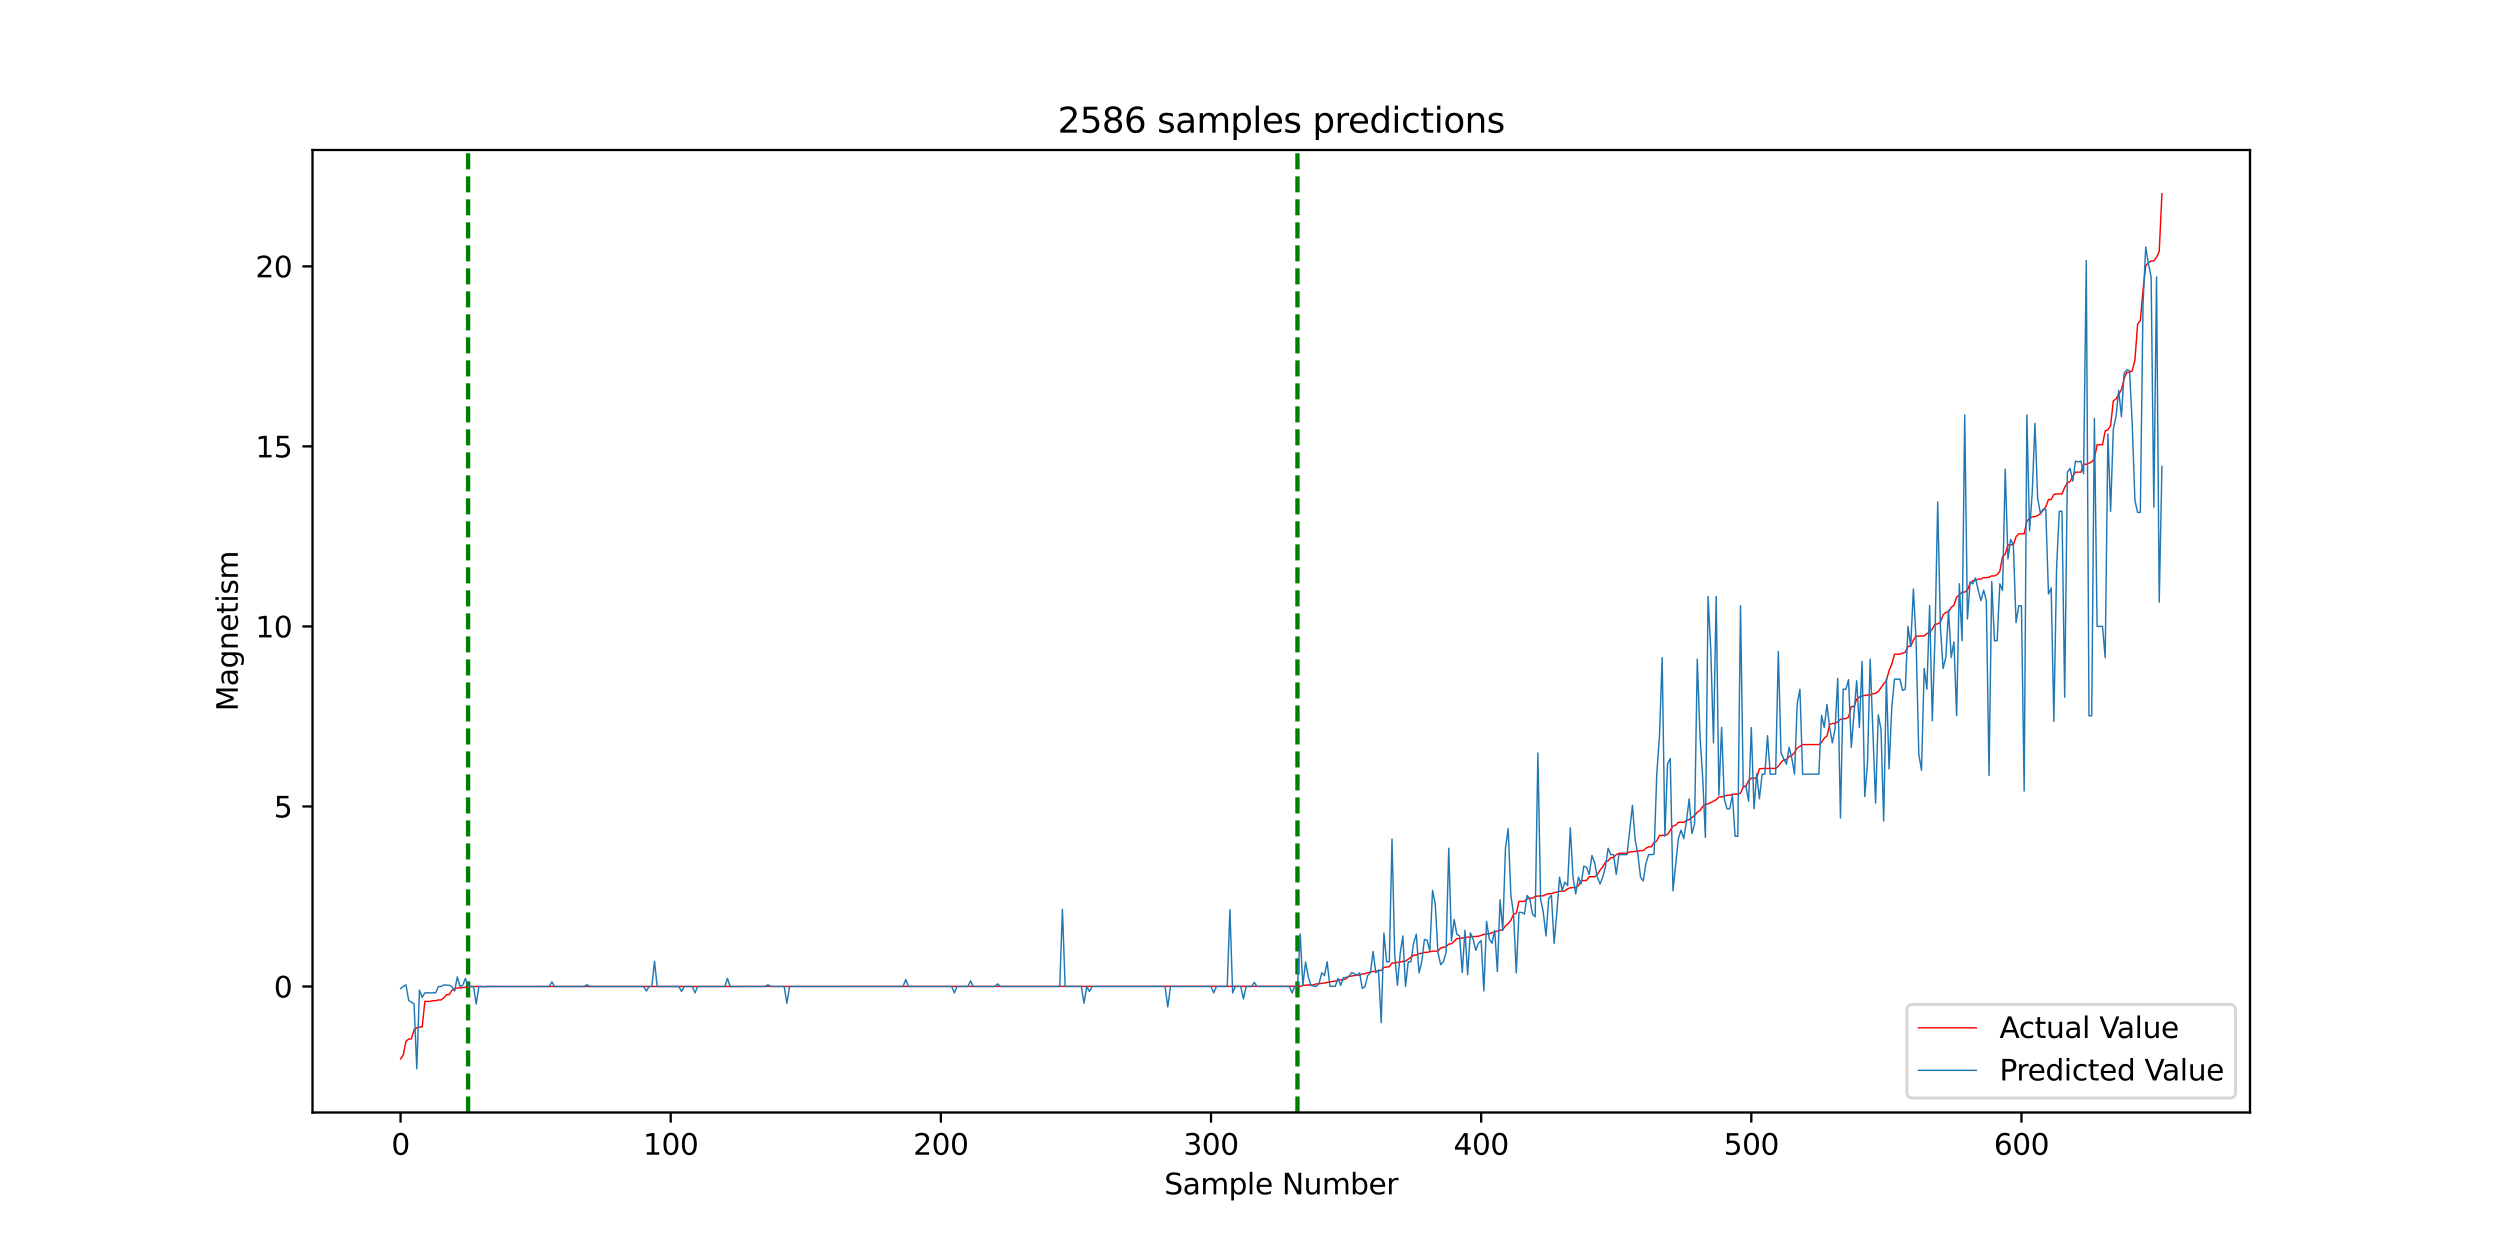<?xml version="1.0" encoding="utf-8" standalone="no"?>
<!DOCTYPE svg PUBLIC "-//W3C//DTD SVG 1.1//EN"
  "http://www.w3.org/Graphics/SVG/1.1/DTD/svg11.dtd">
<svg xmlns:xlink="http://www.w3.org/1999/xlink" width="864pt" height="432pt" viewBox="0 0 864 432" xmlns="http://www.w3.org/2000/svg" version="1.1">
 <defs>
  <style type="text/css">*{stroke-linejoin: round; stroke-linecap: butt}</style>
 </defs>
 <g id="figure_1">
  <g id="patch_1">
   <path d="M 0 432 
L 864 432 
L 864 0 
L 0 0 
z
" style="fill: #ffffff"/>
  </g>
  <g id="axes_1">
   <g id="patch_2">
    <path d="M 108 384.48 
L 777.6 384.48 
L 777.6 51.84 
L 108 51.84 
z
" style="fill: #ffffff"/>
   </g>
   <g id="matplotlib.axis_1">
    <g id="xtick_1">
     <g id="line2d_1">
      <defs>
       <path id="m878369576d" d="M 0 0 
L 0 3.5 
" style="stroke: #000000; stroke-width: 0.8"/>
      </defs>
      <g>
       <use xlink:href="#m878369576d" x="138.436" y="384.48" style="stroke: #000000; stroke-width: 0.8"/>
      </g>
     </g>
     <g id="text_1">
      <!-- 0 -->
      <g transform="translate(135.255 399.078) scale(0.1 -0.1)">
       <defs>
        <path id="DejaVuSans-30" d="M 2034 4250 
Q 1547 4250 1301 3770 
Q 1056 3291 1056 2328 
Q 1056 1369 1301 889 
Q 1547 409 2034 409 
Q 2525 409 2770 889 
Q 3016 1369 3016 2328 
Q 3016 3291 2770 3770 
Q 2525 4250 2034 4250 
z
M 2034 4750 
Q 2819 4750 3233 4129 
Q 3647 3509 3647 2328 
Q 3647 1150 3233 529 
Q 2819 -91 2034 -91 
Q 1250 -91 836 529 
Q 422 1150 422 2328 
Q 422 3509 836 4129 
Q 1250 4750 2034 4750 
z
" transform="scale(0.016)"/>
       </defs>
       <use xlink:href="#DejaVuSans-30"/>
      </g>
     </g>
    </g>
    <g id="xtick_2">
     <g id="line2d_2">
      <g>
       <use xlink:href="#m878369576d" x="231.799" y="384.48" style="stroke: #000000; stroke-width: 0.8"/>
      </g>
     </g>
     <g id="text_2">
      <!-- 100 -->
      <g transform="translate(222.256 399.078) scale(0.1 -0.1)">
       <defs>
        <path id="DejaVuSans-31" d="M 794 531 
L 1825 531 
L 1825 4091 
L 703 3866 
L 703 4441 
L 1819 4666 
L 2450 4666 
L 2450 531 
L 3481 531 
L 3481 0 
L 794 0 
L 794 531 
z
" transform="scale(0.016)"/>
       </defs>
       <use xlink:href="#DejaVuSans-31"/>
       <use xlink:href="#DejaVuSans-30" x="63.623"/>
       <use xlink:href="#DejaVuSans-30" x="127.246"/>
      </g>
     </g>
    </g>
    <g id="xtick_3">
     <g id="line2d_3">
      <g>
       <use xlink:href="#m878369576d" x="325.163" y="384.48" style="stroke: #000000; stroke-width: 0.8"/>
      </g>
     </g>
     <g id="text_3">
      <!-- 200 -->
      <g transform="translate(315.619 399.078) scale(0.1 -0.1)">
       <defs>
        <path id="DejaVuSans-32" d="M 1228 531 
L 3431 531 
L 3431 0 
L 469 0 
L 469 531 
Q 828 903 1448 1529 
Q 2069 2156 2228 2338 
Q 2531 2678 2651 2914 
Q 2772 3150 2772 3378 
Q 2772 3750 2511 3984 
Q 2250 4219 1831 4219 
Q 1534 4219 1204 4116 
Q 875 4013 500 3803 
L 500 4441 
Q 881 4594 1212 4672 
Q 1544 4750 1819 4750 
Q 2544 4750 2975 4387 
Q 3406 4025 3406 3419 
Q 3406 3131 3298 2873 
Q 3191 2616 2906 2266 
Q 2828 2175 2409 1742 
Q 1991 1309 1228 531 
z
" transform="scale(0.016)"/>
       </defs>
       <use xlink:href="#DejaVuSans-32"/>
       <use xlink:href="#DejaVuSans-30" x="63.623"/>
       <use xlink:href="#DejaVuSans-30" x="127.246"/>
      </g>
     </g>
    </g>
    <g id="xtick_4">
     <g id="line2d_4">
      <g>
       <use xlink:href="#m878369576d" x="418.526" y="384.48" style="stroke: #000000; stroke-width: 0.8"/>
      </g>
     </g>
     <g id="text_4">
      <!-- 300 -->
      <g transform="translate(408.982 399.078) scale(0.1 -0.1)">
       <defs>
        <path id="DejaVuSans-33" d="M 2597 2516 
Q 3050 2419 3304 2112 
Q 3559 1806 3559 1356 
Q 3559 666 3084 287 
Q 2609 -91 1734 -91 
Q 1441 -91 1130 -33 
Q 819 25 488 141 
L 488 750 
Q 750 597 1062 519 
Q 1375 441 1716 441 
Q 2309 441 2620 675 
Q 2931 909 2931 1356 
Q 2931 1769 2642 2001 
Q 2353 2234 1838 2234 
L 1294 2234 
L 1294 2753 
L 1863 2753 
Q 2328 2753 2575 2939 
Q 2822 3125 2822 3475 
Q 2822 3834 2567 4026 
Q 2313 4219 1838 4219 
Q 1578 4219 1281 4162 
Q 984 4106 628 3988 
L 628 4550 
Q 988 4650 1302 4700 
Q 1616 4750 1894 4750 
Q 2613 4750 3031 4423 
Q 3450 4097 3450 3541 
Q 3450 3153 3228 2886 
Q 3006 2619 2597 2516 
z
" transform="scale(0.016)"/>
       </defs>
       <use xlink:href="#DejaVuSans-33"/>
       <use xlink:href="#DejaVuSans-30" x="63.623"/>
       <use xlink:href="#DejaVuSans-30" x="127.246"/>
      </g>
     </g>
    </g>
    <g id="xtick_5">
     <g id="line2d_5">
      <g>
       <use xlink:href="#m878369576d" x="511.889" y="384.48" style="stroke: #000000; stroke-width: 0.8"/>
      </g>
     </g>
     <g id="text_5">
      <!-- 400 -->
      <g transform="translate(502.345 399.078) scale(0.1 -0.1)">
       <defs>
        <path id="DejaVuSans-34" d="M 2419 4116 
L 825 1625 
L 2419 1625 
L 2419 4116 
z
M 2253 4666 
L 3047 4666 
L 3047 1625 
L 3713 1625 
L 3713 1100 
L 3047 1100 
L 3047 0 
L 2419 0 
L 2419 1100 
L 313 1100 
L 313 1709 
L 2253 4666 
z
" transform="scale(0.016)"/>
       </defs>
       <use xlink:href="#DejaVuSans-34"/>
       <use xlink:href="#DejaVuSans-30" x="63.623"/>
       <use xlink:href="#DejaVuSans-30" x="127.246"/>
      </g>
     </g>
    </g>
    <g id="xtick_6">
     <g id="line2d_6">
      <g>
       <use xlink:href="#m878369576d" x="605.252" y="384.48" style="stroke: #000000; stroke-width: 0.8"/>
      </g>
     </g>
     <g id="text_6">
      <!-- 500 -->
      <g transform="translate(595.708 399.078) scale(0.1 -0.1)">
       <defs>
        <path id="DejaVuSans-35" d="M 691 4666 
L 3169 4666 
L 3169 4134 
L 1269 4134 
L 1269 2991 
Q 1406 3038 1543 3061 
Q 1681 3084 1819 3084 
Q 2600 3084 3056 2656 
Q 3513 2228 3513 1497 
Q 3513 744 3044 326 
Q 2575 -91 1722 -91 
Q 1428 -91 1123 -41 
Q 819 9 494 109 
L 494 744 
Q 775 591 1075 516 
Q 1375 441 1709 441 
Q 2250 441 2565 725 
Q 2881 1009 2881 1497 
Q 2881 1984 2565 2268 
Q 2250 2553 1709 2553 
Q 1456 2553 1204 2497 
Q 953 2441 691 2322 
L 691 4666 
z
" transform="scale(0.016)"/>
       </defs>
       <use xlink:href="#DejaVuSans-35"/>
       <use xlink:href="#DejaVuSans-30" x="63.623"/>
       <use xlink:href="#DejaVuSans-30" x="127.246"/>
      </g>
     </g>
    </g>
    <g id="xtick_7">
     <g id="line2d_7">
      <g>
       <use xlink:href="#m878369576d" x="698.615" y="384.48" style="stroke: #000000; stroke-width: 0.8"/>
      </g>
     </g>
     <g id="text_7">
      <!-- 600 -->
      <g transform="translate(689.071 399.078) scale(0.1 -0.1)">
       <defs>
        <path id="DejaVuSans-36" d="M 2113 2584 
Q 1688 2584 1439 2293 
Q 1191 2003 1191 1497 
Q 1191 994 1439 701 
Q 1688 409 2113 409 
Q 2538 409 2786 701 
Q 3034 994 3034 1497 
Q 3034 2003 2786 2293 
Q 2538 2584 2113 2584 
z
M 3366 4563 
L 3366 3988 
Q 3128 4100 2886 4159 
Q 2644 4219 2406 4219 
Q 1781 4219 1451 3797 
Q 1122 3375 1075 2522 
Q 1259 2794 1537 2939 
Q 1816 3084 2150 3084 
Q 2853 3084 3261 2657 
Q 3669 2231 3669 1497 
Q 3669 778 3244 343 
Q 2819 -91 2113 -91 
Q 1303 -91 875 529 
Q 447 1150 447 2328 
Q 447 3434 972 4092 
Q 1497 4750 2381 4750 
Q 2619 4750 2861 4703 
Q 3103 4656 3366 4563 
z
" transform="scale(0.016)"/>
       </defs>
       <use xlink:href="#DejaVuSans-36"/>
       <use xlink:href="#DejaVuSans-30" x="63.623"/>
       <use xlink:href="#DejaVuSans-30" x="127.246"/>
      </g>
     </g>
    </g>
    <g id="text_8">
     <!-- Sample Number -->
     <g transform="translate(402.377 412.757) scale(0.1 -0.1)">
      <defs>
       <path id="DejaVuSans-53" d="M 3425 4513 
L 3425 3897 
Q 3066 4069 2747 4153 
Q 2428 4238 2131 4238 
Q 1616 4238 1336 4038 
Q 1056 3838 1056 3469 
Q 1056 3159 1242 3001 
Q 1428 2844 1947 2747 
L 2328 2669 
Q 3034 2534 3370 2195 
Q 3706 1856 3706 1288 
Q 3706 609 3251 259 
Q 2797 -91 1919 -91 
Q 1588 -91 1214 -16 
Q 841 59 441 206 
L 441 856 
Q 825 641 1194 531 
Q 1563 422 1919 422 
Q 2459 422 2753 634 
Q 3047 847 3047 1241 
Q 3047 1584 2836 1778 
Q 2625 1972 2144 2069 
L 1759 2144 
Q 1053 2284 737 2584 
Q 422 2884 422 3419 
Q 422 4038 858 4394 
Q 1294 4750 2059 4750 
Q 2388 4750 2728 4690 
Q 3069 4631 3425 4513 
z
" transform="scale(0.016)"/>
       <path id="DejaVuSans-61" d="M 2194 1759 
Q 1497 1759 1228 1600 
Q 959 1441 959 1056 
Q 959 750 1161 570 
Q 1363 391 1709 391 
Q 2188 391 2477 730 
Q 2766 1069 2766 1631 
L 2766 1759 
L 2194 1759 
z
M 3341 1997 
L 3341 0 
L 2766 0 
L 2766 531 
Q 2569 213 2275 61 
Q 1981 -91 1556 -91 
Q 1019 -91 701 211 
Q 384 513 384 1019 
Q 384 1609 779 1909 
Q 1175 2209 1959 2209 
L 2766 2209 
L 2766 2266 
Q 2766 2663 2505 2880 
Q 2244 3097 1772 3097 
Q 1472 3097 1187 3025 
Q 903 2953 641 2809 
L 641 3341 
Q 956 3463 1253 3523 
Q 1550 3584 1831 3584 
Q 2591 3584 2966 3190 
Q 3341 2797 3341 1997 
z
" transform="scale(0.016)"/>
       <path id="DejaVuSans-6d" d="M 3328 2828 
Q 3544 3216 3844 3400 
Q 4144 3584 4550 3584 
Q 5097 3584 5394 3201 
Q 5691 2819 5691 2113 
L 5691 0 
L 5113 0 
L 5113 2094 
Q 5113 2597 4934 2840 
Q 4756 3084 4391 3084 
Q 3944 3084 3684 2787 
Q 3425 2491 3425 1978 
L 3425 0 
L 2847 0 
L 2847 2094 
Q 2847 2600 2669 2842 
Q 2491 3084 2119 3084 
Q 1678 3084 1418 2786 
Q 1159 2488 1159 1978 
L 1159 0 
L 581 0 
L 581 3500 
L 1159 3500 
L 1159 2956 
Q 1356 3278 1631 3431 
Q 1906 3584 2284 3584 
Q 2666 3584 2933 3390 
Q 3200 3197 3328 2828 
z
" transform="scale(0.016)"/>
       <path id="DejaVuSans-70" d="M 1159 525 
L 1159 -1331 
L 581 -1331 
L 581 3500 
L 1159 3500 
L 1159 2969 
Q 1341 3281 1617 3432 
Q 1894 3584 2278 3584 
Q 2916 3584 3314 3078 
Q 3713 2572 3713 1747 
Q 3713 922 3314 415 
Q 2916 -91 2278 -91 
Q 1894 -91 1617 61 
Q 1341 213 1159 525 
z
M 3116 1747 
Q 3116 2381 2855 2742 
Q 2594 3103 2138 3103 
Q 1681 3103 1420 2742 
Q 1159 2381 1159 1747 
Q 1159 1113 1420 752 
Q 1681 391 2138 391 
Q 2594 391 2855 752 
Q 3116 1113 3116 1747 
z
" transform="scale(0.016)"/>
       <path id="DejaVuSans-6c" d="M 603 4863 
L 1178 4863 
L 1178 0 
L 603 0 
L 603 4863 
z
" transform="scale(0.016)"/>
       <path id="DejaVuSans-65" d="M 3597 1894 
L 3597 1613 
L 953 1613 
Q 991 1019 1311 708 
Q 1631 397 2203 397 
Q 2534 397 2845 478 
Q 3156 559 3463 722 
L 3463 178 
Q 3153 47 2828 -22 
Q 2503 -91 2169 -91 
Q 1331 -91 842 396 
Q 353 884 353 1716 
Q 353 2575 817 3079 
Q 1281 3584 2069 3584 
Q 2775 3584 3186 3129 
Q 3597 2675 3597 1894 
z
M 3022 2063 
Q 3016 2534 2758 2815 
Q 2500 3097 2075 3097 
Q 1594 3097 1305 2825 
Q 1016 2553 972 2059 
L 3022 2063 
z
" transform="scale(0.016)"/>
       <path id="DejaVuSans-20" transform="scale(0.016)"/>
       <path id="DejaVuSans-4e" d="M 628 4666 
L 1478 4666 
L 3547 763 
L 3547 4666 
L 4159 4666 
L 4159 0 
L 3309 0 
L 1241 3903 
L 1241 0 
L 628 0 
L 628 4666 
z
" transform="scale(0.016)"/>
       <path id="DejaVuSans-75" d="M 544 1381 
L 544 3500 
L 1119 3500 
L 1119 1403 
Q 1119 906 1312 657 
Q 1506 409 1894 409 
Q 2359 409 2629 706 
Q 2900 1003 2900 1516 
L 2900 3500 
L 3475 3500 
L 3475 0 
L 2900 0 
L 2900 538 
Q 2691 219 2414 64 
Q 2138 -91 1772 -91 
Q 1169 -91 856 284 
Q 544 659 544 1381 
z
M 1991 3584 
L 1991 3584 
z
" transform="scale(0.016)"/>
       <path id="DejaVuSans-62" d="M 3116 1747 
Q 3116 2381 2855 2742 
Q 2594 3103 2138 3103 
Q 1681 3103 1420 2742 
Q 1159 2381 1159 1747 
Q 1159 1113 1420 752 
Q 1681 391 2138 391 
Q 2594 391 2855 752 
Q 3116 1113 3116 1747 
z
M 1159 2969 
Q 1341 3281 1617 3432 
Q 1894 3584 2278 3584 
Q 2916 3584 3314 3078 
Q 3713 2572 3713 1747 
Q 3713 922 3314 415 
Q 2916 -91 2278 -91 
Q 1894 -91 1617 61 
Q 1341 213 1159 525 
L 1159 0 
L 581 0 
L 581 4863 
L 1159 4863 
L 1159 2969 
z
" transform="scale(0.016)"/>
       <path id="DejaVuSans-72" d="M 2631 2963 
Q 2534 3019 2420 3045 
Q 2306 3072 2169 3072 
Q 1681 3072 1420 2755 
Q 1159 2438 1159 1844 
L 1159 0 
L 581 0 
L 581 3500 
L 1159 3500 
L 1159 2956 
Q 1341 3275 1631 3429 
Q 1922 3584 2338 3584 
Q 2397 3584 2469 3576 
Q 2541 3569 2628 3553 
L 2631 2963 
z
" transform="scale(0.016)"/>
      </defs>
      <use xlink:href="#DejaVuSans-53"/>
      <use xlink:href="#DejaVuSans-61" x="63.477"/>
      <use xlink:href="#DejaVuSans-6d" x="124.756"/>
      <use xlink:href="#DejaVuSans-70" x="222.168"/>
      <use xlink:href="#DejaVuSans-6c" x="285.645"/>
      <use xlink:href="#DejaVuSans-65" x="313.428"/>
      <use xlink:href="#DejaVuSans-20" x="374.951"/>
      <use xlink:href="#DejaVuSans-4e" x="406.738"/>
      <use xlink:href="#DejaVuSans-75" x="481.543"/>
      <use xlink:href="#DejaVuSans-6d" x="544.922"/>
      <use xlink:href="#DejaVuSans-62" x="642.334"/>
      <use xlink:href="#DejaVuSans-65" x="705.811"/>
      <use xlink:href="#DejaVuSans-72" x="767.334"/>
     </g>
    </g>
   </g>
   <g id="matplotlib.axis_2">
    <g id="ytick_1">
     <g id="line2d_8">
      <defs>
       <path id="mfa4743969c" d="M 0 0 
L -3.5 0 
" style="stroke: #000000; stroke-width: 0.8"/>
      </defs>
      <g>
       <use xlink:href="#mfa4743969c" x="108" y="340.936" style="stroke: #000000; stroke-width: 0.8"/>
      </g>
     </g>
     <g id="text_9">
      <!-- 0 -->
      <g transform="translate(94.638 344.735) scale(0.1 -0.1)">
       <use xlink:href="#DejaVuSans-30"/>
      </g>
     </g>
    </g>
    <g id="ytick_2">
     <g id="line2d_9">
      <g>
       <use xlink:href="#mfa4743969c" x="108" y="278.714" style="stroke: #000000; stroke-width: 0.8"/>
      </g>
     </g>
     <g id="text_10">
      <!-- 5 -->
      <g transform="translate(94.638 282.513) scale(0.1 -0.1)">
       <use xlink:href="#DejaVuSans-35"/>
      </g>
     </g>
    </g>
    <g id="ytick_3">
     <g id="line2d_10">
      <g>
       <use xlink:href="#mfa4743969c" x="108" y="216.492" style="stroke: #000000; stroke-width: 0.8"/>
      </g>
     </g>
     <g id="text_11">
      <!-- 10 -->
      <g transform="translate(88.275 220.291) scale(0.1 -0.1)">
       <use xlink:href="#DejaVuSans-31"/>
       <use xlink:href="#DejaVuSans-30" x="63.623"/>
      </g>
     </g>
    </g>
    <g id="ytick_4">
     <g id="line2d_11">
      <g>
       <use xlink:href="#mfa4743969c" x="108" y="154.27" style="stroke: #000000; stroke-width: 0.8"/>
      </g>
     </g>
     <g id="text_12">
      <!-- 15 -->
      <g transform="translate(88.275 158.069) scale(0.1 -0.1)">
       <use xlink:href="#DejaVuSans-31"/>
       <use xlink:href="#DejaVuSans-35" x="63.623"/>
      </g>
     </g>
    </g>
    <g id="ytick_5">
     <g id="line2d_12">
      <g>
       <use xlink:href="#mfa4743969c" x="108" y="92.048" style="stroke: #000000; stroke-width: 0.8"/>
      </g>
     </g>
     <g id="text_13">
      <!-- 20 -->
      <g transform="translate(88.275 95.847) scale(0.1 -0.1)">
       <use xlink:href="#DejaVuSans-32"/>
       <use xlink:href="#DejaVuSans-30" x="63.623"/>
      </g>
     </g>
    </g>
    <g id="text_14">
     <!-- Magnetism -->
     <g transform="translate(82.195 245.782) rotate(-90) scale(0.1 -0.1)">
      <defs>
       <path id="DejaVuSans-4d" d="M 628 4666 
L 1569 4666 
L 2759 1491 
L 3956 4666 
L 4897 4666 
L 4897 0 
L 4281 0 
L 4281 4097 
L 3078 897 
L 2444 897 
L 1241 4097 
L 1241 0 
L 628 0 
L 628 4666 
z
" transform="scale(0.016)"/>
       <path id="DejaVuSans-67" d="M 2906 1791 
Q 2906 2416 2648 2759 
Q 2391 3103 1925 3103 
Q 1463 3103 1205 2759 
Q 947 2416 947 1791 
Q 947 1169 1205 825 
Q 1463 481 1925 481 
Q 2391 481 2648 825 
Q 2906 1169 2906 1791 
z
M 3481 434 
Q 3481 -459 3084 -895 
Q 2688 -1331 1869 -1331 
Q 1566 -1331 1297 -1286 
Q 1028 -1241 775 -1147 
L 775 -588 
Q 1028 -725 1275 -790 
Q 1522 -856 1778 -856 
Q 2344 -856 2625 -561 
Q 2906 -266 2906 331 
L 2906 616 
Q 2728 306 2450 153 
Q 2172 0 1784 0 
Q 1141 0 747 490 
Q 353 981 353 1791 
Q 353 2603 747 3093 
Q 1141 3584 1784 3584 
Q 2172 3584 2450 3431 
Q 2728 3278 2906 2969 
L 2906 3500 
L 3481 3500 
L 3481 434 
z
" transform="scale(0.016)"/>
       <path id="DejaVuSans-6e" d="M 3513 2113 
L 3513 0 
L 2938 0 
L 2938 2094 
Q 2938 2591 2744 2837 
Q 2550 3084 2163 3084 
Q 1697 3084 1428 2787 
Q 1159 2491 1159 1978 
L 1159 0 
L 581 0 
L 581 3500 
L 1159 3500 
L 1159 2956 
Q 1366 3272 1645 3428 
Q 1925 3584 2291 3584 
Q 2894 3584 3203 3211 
Q 3513 2838 3513 2113 
z
" transform="scale(0.016)"/>
       <path id="DejaVuSans-74" d="M 1172 4494 
L 1172 3500 
L 2356 3500 
L 2356 3053 
L 1172 3053 
L 1172 1153 
Q 1172 725 1289 603 
Q 1406 481 1766 481 
L 2356 481 
L 2356 0 
L 1766 0 
Q 1100 0 847 248 
Q 594 497 594 1153 
L 594 3053 
L 172 3053 
L 172 3500 
L 594 3500 
L 594 4494 
L 1172 4494 
z
" transform="scale(0.016)"/>
       <path id="DejaVuSans-69" d="M 603 3500 
L 1178 3500 
L 1178 0 
L 603 0 
L 603 3500 
z
M 603 4863 
L 1178 4863 
L 1178 4134 
L 603 4134 
L 603 4863 
z
" transform="scale(0.016)"/>
       <path id="DejaVuSans-73" d="M 2834 3397 
L 2834 2853 
Q 2591 2978 2328 3040 
Q 2066 3103 1784 3103 
Q 1356 3103 1142 2972 
Q 928 2841 928 2578 
Q 928 2378 1081 2264 
Q 1234 2150 1697 2047 
L 1894 2003 
Q 2506 1872 2764 1633 
Q 3022 1394 3022 966 
Q 3022 478 2636 193 
Q 2250 -91 1575 -91 
Q 1294 -91 989 -36 
Q 684 19 347 128 
L 347 722 
Q 666 556 975 473 
Q 1284 391 1588 391 
Q 1994 391 2212 530 
Q 2431 669 2431 922 
Q 2431 1156 2273 1281 
Q 2116 1406 1581 1522 
L 1381 1569 
Q 847 1681 609 1914 
Q 372 2147 372 2553 
Q 372 3047 722 3315 
Q 1072 3584 1716 3584 
Q 2034 3584 2315 3537 
Q 2597 3491 2834 3397 
z
" transform="scale(0.016)"/>
      </defs>
      <use xlink:href="#DejaVuSans-4d"/>
      <use xlink:href="#DejaVuSans-61" x="86.279"/>
      <use xlink:href="#DejaVuSans-67" x="147.559"/>
      <use xlink:href="#DejaVuSans-6e" x="211.035"/>
      <use xlink:href="#DejaVuSans-65" x="274.414"/>
      <use xlink:href="#DejaVuSans-74" x="335.938"/>
      <use xlink:href="#DejaVuSans-69" x="375.146"/>
      <use xlink:href="#DejaVuSans-73" x="402.93"/>
      <use xlink:href="#DejaVuSans-6d" x="455.029"/>
     </g>
    </g>
   </g>
   <g id="line2d_13">
    <path d="M 161.777 384.48 
L 161.777 51.84 
" clip-path="url(#pd18e6679f4)" style="fill: none; stroke-dasharray: 5.55,2.4; stroke-dashoffset: 0; stroke: #008000; stroke-width: 1.5"/>
   </g>
   <g id="line2d_14">
    <path d="M 448.402 384.48 
L 448.402 51.84 
" clip-path="url(#pd18e6679f4)" style="fill: none; stroke-dasharray: 5.55,2.4; stroke-dashoffset: 0; stroke: #008000; stroke-width: 1.5"/>
   </g>
   <g id="line2d_15">
    <path d="M 138.436 365.974 
L 139.37 364.617 
L 140.304 359.864 
L 141.237 359.13 
L 142.171 359.005 
L 143.105 355.869 
L 144.038 355.197 
L 144.972 354.986 
L 145.905 354.898 
L 146.839 346.088 
L 148.706 346.088 
L 149.64 345.826 
L 150.574 345.826 
L 151.507 345.59 
L 152.441 345.59 
L 153.374 344.856 
L 154.308 343.761 
L 155.242 343.761 
L 156.175 342.23 
L 157.109 341.745 
L 158.043 341.446 
L 158.976 341.421 
L 162.711 340.936 
L 449.335 340.874 
L 450.269 340.587 
L 452.136 340.401 
L 454.004 340.376 
L 454.937 340.027 
L 456.804 339.866 
L 460.539 339.181 
L 461.473 339.082 
L 462.406 338.733 
L 464.274 338.571 
L 465.207 338.223 
L 466.141 337.451 
L 468.942 337.028 
L 469.875 336.991 
L 470.809 336.618 
L 471.743 336.493 
L 472.676 336.17 
L 474.543 335.746 
L 475.477 335.734 
L 476.411 335.435 
L 477.344 335.41 
L 478.278 334.353 
L 480.145 334.054 
L 481.079 332.797 
L 482.012 332.785 
L 482.946 332.598 
L 483.88 332.548 
L 484.813 332.237 
L 485.747 332.175 
L 488.548 330.134 
L 489.482 330.059 
L 490.415 329.574 
L 491.349 329.462 
L 492.282 329.163 
L 493.216 329.114 
L 495.083 328.728 
L 496.951 328.691 
L 497.884 327.67 
L 498.818 327.384 
L 499.751 327.222 
L 500.685 326.289 
L 501.619 326.164 
L 503.486 324.385 
L 504.42 324.385 
L 507.221 323.862 
L 508.154 323.862 
L 509.088 323.7 
L 510.955 323.576 
L 512.822 322.929 
L 514.69 322.717 
L 515.623 322.344 
L 516.557 322.17 
L 517.49 321.734 
L 519.358 321.261 
L 520.291 320.004 
L 521.225 319.208 
L 522.159 318.051 
L 523.092 315.96 
L 524.026 315.636 
L 524.96 311.53 
L 526.827 311.53 
L 527.76 310.559 
L 528.694 310.435 
L 529.628 310.435 
L 530.561 309.775 
L 532.429 309.601 
L 533.362 309.601 
L 534.296 309.091 
L 535.229 308.879 
L 536.163 308.879 
L 537.097 308.456 
L 538.03 308.331 
L 538.964 308.008 
L 540.831 307.933 
L 541.765 307.162 
L 542.698 306.826 
L 544.566 306.689 
L 545.499 306.104 
L 546.433 304.362 
L 548.3 304.287 
L 549.234 302.993 
L 551.101 302.993 
L 552.035 302.196 
L 552.968 300.753 
L 553.902 299.645 
L 554.836 297.965 
L 555.769 297.468 
L 556.703 296.397 
L 557.637 296.372 
L 558.57 295.377 
L 559.504 294.916 
L 562.305 294.867 
L 563.238 294.419 
L 566.039 294.157 
L 566.973 293.958 
L 567.907 293.958 
L 568.84 293.149 
L 569.774 292.652 
L 570.707 292.652 
L 571.641 291.171 
L 572.575 290.648 
L 573.508 288.769 
L 574.442 288.719 
L 576.309 288.408 
L 578.176 285.434 
L 579.11 285.21 
L 580.044 284.189 
L 581.911 284.189 
L 582.845 283.592 
L 583.778 283.244 
L 585.646 281.812 
L 586.579 280.692 
L 587.513 280.083 
L 588.446 278.751 
L 589.38 278.054 
L 590.314 277.818 
L 593.115 276.387 
L 594.048 275.466 
L 594.982 275.416 
L 596.849 274.856 
L 597.783 274.856 
L 598.716 274.47 
L 600.584 274.47 
L 601.517 274.134 
L 602.451 272.031 
L 603.384 271.67 
L 604.318 269.791 
L 605.252 268.97 
L 607.119 268.883 
L 608.053 265.672 
L 609.92 265.573 
L 613.654 265.573 
L 614.588 264.826 
L 615.522 263.532 
L 616.455 262.561 
L 617.389 262.561 
L 618.323 261.478 
L 619.256 261.08 
L 620.19 260.097 
L 621.123 258.554 
L 622.991 257.322 
L 628.593 257.322 
L 629.526 256.588 
L 630.46 255.119 
L 631.393 254.397 
L 632.327 250.403 
L 633.261 250.03 
L 634.194 250.03 
L 635.128 249.494 
L 636.062 248.574 
L 637.929 248.325 
L 638.862 247.864 
L 639.796 244.181 
L 640.73 244.181 
L 641.663 241.679 
L 642.597 240.895 
L 643.531 240.51 
L 645.398 240.198 
L 646.332 240.198 
L 647.265 239.775 
L 648.199 239.601 
L 649.132 238.991 
L 651 236.341 
L 651.933 235.233 
L 652.867 231.724 
L 653.801 229.521 
L 654.734 226.124 
L 656.601 226.074 
L 658.469 225.414 
L 659.402 223.374 
L 660.336 223.361 
L 661.27 221.208 
L 662.203 219.889 
L 665.004 219.765 
L 665.938 218.956 
L 666.871 218.57 
L 667.805 217.4 
L 668.739 215.758 
L 669.672 215.608 
L 670.606 214.986 
L 671.54 212.485 
L 672.473 211.639 
L 673.407 211.489 
L 674.34 209.921 
L 675.274 209.162 
L 676.208 206.35 
L 677.141 205.64 
L 678.075 204.67 
L 679.009 204.62 
L 679.942 203.911 
L 680.876 201.559 
L 681.809 200.687 
L 682.743 200.6 
L 683.677 200.14 
L 684.61 200.14 
L 685.544 199.617 
L 686.478 199.617 
L 687.411 199.493 
L 688.345 199.045 
L 689.279 199.032 
L 690.212 198.559 
L 691.146 197.439 
L 692.079 192.362 
L 693.013 191.504 
L 693.947 188.318 
L 695.814 188.256 
L 696.748 185.48 
L 697.681 184.497 
L 699.548 184.497 
L 700.482 180.117 
L 701.416 179.109 
L 702.349 178.624 
L 703.283 178.536 
L 704.217 178.176 
L 705.15 177.578 
L 707.018 175.152 
L 707.951 172.638 
L 708.885 172.638 
L 709.818 170.871 
L 710.752 170.709 
L 712.619 170.709 
L 713.553 168.432 
L 714.487 166.888 
L 715.42 166.44 
L 716.354 164.586 
L 717.287 163.18 
L 719.155 163.18 
L 720.088 160.455 
L 721.022 160.455 
L 721.956 160.106 
L 722.889 159.621 
L 723.823 158.476 
L 724.756 153.71 
L 726.624 153.697 
L 727.557 148.881 
L 728.491 148.57 
L 729.425 147.102 
L 730.358 138.565 
L 731.292 137.856 
L 733.159 134.682 
L 734.093 130.874 
L 735.026 128.647 
L 735.96 128.647 
L 736.894 128.186 
L 737.827 124.441 
L 738.761 112.009 
L 739.695 110.752 
L 740.628 100.386 
L 741.562 91.836 
L 742.495 90.803 
L 743.429 90.169 
L 744.363 90.169 
L 745.296 88.912 
L 746.23 86.921 
L 747.164 66.96 
L 747.164 66.96 
" clip-path="url(#pd18e6679f4)" style="fill: none; stroke: #ff0000; stroke-width: 0.5; stroke-linecap: square"/>
   </g>
   <g id="line2d_16">
    <path d="M 138.436 341.659 
L 139.37 340.936 
L 140.304 340.399 
L 141.237 345.728 
L 143.105 346.98 
L 144.038 369.36 
L 144.972 342.178 
L 145.905 344.662 
L 146.839 343.127 
L 150.574 343.127 
L 151.507 340.951 
L 152.441 340.936 
L 153.374 340.399 
L 155.242 340.495 
L 156.175 340.954 
L 157.109 342.521 
L 158.043 337.634 
L 158.976 340.897 
L 159.91 340.53 
L 160.844 338.136 
L 161.777 340.936 
L 163.644 340.936 
L 164.578 346.98 
L 165.512 340.936 
L 166.445 340.936 
L 167.379 341.049 
L 168.313 340.92 
L 174.848 340.936 
L 189.786 340.936 
L 190.72 339.316 
L 191.653 340.936 
L 201.923 340.936 
L 202.857 340.312 
L 203.791 340.936 
L 222.463 340.936 
L 223.397 342.521 
L 224.33 340.936 
L 225.264 340.936 
L 226.198 332.256 
L 227.131 340.936 
L 234.6 340.936 
L 235.534 342.648 
L 236.468 340.936 
L 239.268 340.936 
L 240.202 343.127 
L 241.136 340.936 
L 250.472 340.936 
L 251.406 338.136 
L 252.339 340.936 
L 264.477 340.936 
L 265.41 340.312 
L 266.344 340.936 
L 271.012 340.936 
L 271.946 346.697 
L 272.879 340.936 
L 312.092 340.936 
L 313.025 338.502 
L 313.959 340.936 
L 328.897 340.936 
L 329.831 343.127 
L 330.764 340.936 
L 334.499 340.936 
L 335.432 338.987 
L 336.366 340.936 
L 343.835 340.936 
L 344.769 340.04 
L 345.702 340.936 
L 366.242 340.936 
L 367.176 314.303 
L 368.11 340.936 
L 373.711 340.936 
L 374.645 346.697 
L 375.579 340.936 
L 376.512 342.648 
L 377.446 340.936 
L 402.654 340.936 
L 403.588 347.981 
L 404.521 340.936 
L 418.526 340.936 
L 419.459 343.127 
L 420.393 340.936 
L 424.127 340.936 
L 425.061 314.412 
L 425.995 343.127 
L 426.928 340.936 
L 428.796 340.936 
L 429.729 345.226 
L 430.663 340.936 
L 432.53 340.936 
L 433.464 339.491 
L 434.397 340.936 
L 445.601 340.936 
L 446.535 343.127 
L 447.468 340.936 
L 448.402 341.077 
L 449.335 322.787 
L 450.269 340.53 
L 451.203 332.489 
L 452.136 337.547 
L 453.07 340.53 
L 454.004 340.833 
L 454.937 340.901 
L 455.871 339.771 
L 456.804 336.202 
L 457.738 337.18 
L 458.672 332.402 
L 459.605 340.877 
L 461.473 340.877 
L 462.406 338.136 
L 463.34 340.53 
L 464.274 337.862 
L 465.207 337.818 
L 466.141 337.497 
L 467.074 336.202 
L 468.008 336.455 
L 468.942 337.097 
L 469.875 336.202 
L 470.809 341.636 
L 471.743 340.954 
L 472.676 337.152 
L 473.61 336.146 
L 474.543 328.804 
L 475.477 336.202 
L 476.411 335.203 
L 477.344 353.411 
L 478.278 322.479 
L 479.212 332.402 
L 480.145 332.402 
L 481.079 289.972 
L 482.012 329.771 
L 482.946 340.554 
L 483.88 329.771 
L 484.813 323.463 
L 485.747 340.936 
L 486.681 332.402 
L 487.614 332.402 
L 488.548 325.927 
L 489.482 322.869 
L 490.415 336.239 
L 491.349 332.402 
L 492.282 324.652 
L 493.216 324.951 
L 494.15 328.663 
L 495.083 307.684 
L 496.017 312.371 
L 496.951 329.106 
L 497.884 333.4 
L 498.818 332.402 
L 499.751 329.237 
L 500.685 293.158 
L 501.619 325.082 
L 502.552 317.812 
L 503.486 322.869 
L 504.42 323.463 
L 505.353 336.086 
L 506.287 321.535 
L 507.221 336.809 
L 508.154 322.401 
L 509.088 324.464 
L 510.021 328.436 
L 510.955 325.983 
L 511.889 325.082 
L 512.822 342.477 
L 513.756 318.426 
L 514.69 324.464 
L 515.623 325.983 
L 516.557 321.535 
L 517.49 335.746 
L 518.424 310.977 
L 519.358 321.535 
L 520.291 293.02 
L 521.225 286.374 
L 522.159 309.323 
L 523.092 315.948 
L 524.026 336.239 
L 524.96 315.314 
L 525.893 315.314 
L 526.827 315.896 
L 527.76 309.468 
L 528.694 310.69 
L 529.628 315.896 
L 530.561 316.868 
L 531.495 260.285 
L 532.429 310.69 
L 533.362 315.314 
L 534.296 323.463 
L 535.229 310.481 
L 536.163 309.468 
L 537.097 325.983 
L 538.03 315.7 
L 538.964 303.172 
L 539.898 307.684 
L 540.831 304.851 
L 541.765 306.054 
L 542.698 286.099 
L 543.632 303.172 
L 544.566 308.952 
L 545.499 303.172 
L 546.433 305.513 
L 547.367 299.326 
L 548.3 299.698 
L 549.234 302.199 
L 550.168 295.656 
L 551.101 298.156 
L 552.035 303.172 
L 552.968 305.513 
L 553.902 303.172 
L 554.836 299.698 
L 555.769 293.158 
L 556.703 295.347 
L 557.637 295.347 
L 558.57 302.199 
L 559.504 295.347 
L 562.305 295.347 
L 564.172 278.332 
L 565.106 290.238 
L 566.039 295.219 
L 566.973 303.172 
L 567.907 304.485 
L 568.84 298.328 
L 569.774 295.347 
L 570.707 295.347 
L 571.641 295.227 
L 572.575 267.555 
L 573.508 254.579 
L 574.442 227.305 
L 575.376 289.013 
L 576.309 264.001 
L 577.243 262.159 
L 578.176 307.866 
L 580.044 289.831 
L 580.977 286.893 
L 581.911 289.831 
L 582.845 283.791 
L 583.778 276.094 
L 584.712 288.055 
L 585.646 284.774 
L 586.579 227.818 
L 587.513 254.278 
L 588.446 268.67 
L 589.38 289.389 
L 590.314 206.127 
L 591.247 224.584 
L 592.181 256.72 
L 593.115 206.127 
L 594.048 274.764 
L 594.982 251.422 
L 595.915 276.094 
L 596.849 279.495 
L 597.783 279.495 
L 598.716 274.764 
L 599.65 289.013 
L 600.584 289.013 
L 601.517 209.364 
L 602.451 271.701 
L 603.384 271.65 
L 604.318 276.944 
L 605.252 251.468 
L 606.185 279.495 
L 607.119 267.431 
L 608.053 276.066 
L 608.986 267.555 
L 609.92 267.555 
L 610.854 254.278 
L 611.787 267.555 
L 613.654 267.555 
L 614.588 225.14 
L 615.522 260.252 
L 617.389 264.101 
L 618.323 258.264 
L 619.256 262.159 
L 620.19 267.54 
L 621.123 243.102 
L 622.057 238.242 
L 622.991 267.555 
L 628.593 267.555 
L 629.526 247.229 
L 630.46 251.46 
L 631.393 243.443 
L 632.327 251.46 
L 633.261 256.72 
L 634.194 251.971 
L 635.128 234.439 
L 636.062 282.661 
L 636.995 238.169 
L 637.929 238.242 
L 638.862 234.895 
L 639.796 258.264 
L 641.663 235.295 
L 642.597 251.468 
L 643.531 228.562 
L 644.464 275.279 
L 645.398 263.73 
L 646.332 227.835 
L 648.199 277.53 
L 649.132 247.055 
L 650.066 251.971 
L 651 283.741 
L 651.933 234.553 
L 652.867 265.762 
L 653.801 244.331 
L 654.734 234.703 
L 656.601 234.703 
L 657.535 238.608 
L 658.469 238.169 
L 659.402 216.49 
L 660.336 223.391 
L 661.27 203.543 
L 662.203 221.436 
L 663.137 260.644 
L 664.07 266.172 
L 665.004 231.041 
L 665.938 238.169 
L 666.871 209.291 
L 667.805 249.074 
L 668.739 219.746 
L 669.672 173.495 
L 670.606 216.833 
L 671.54 231.041 
L 672.473 227.232 
L 673.407 210.879 
L 674.34 227.232 
L 675.274 221.826 
L 676.208 247.352 
L 677.141 201.772 
L 678.075 221.436 
L 679.009 143.452 
L 679.942 213.902 
L 680.876 201.131 
L 681.809 201.772 
L 682.743 199.752 
L 683.677 203.991 
L 684.61 207.589 
L 685.544 203.991 
L 686.478 207.589 
L 687.411 267.984 
L 688.345 201.021 
L 689.279 221.436 
L 690.212 221.436 
L 691.146 201.772 
L 692.079 204.054 
L 693.013 162.168 
L 693.947 193.136 
L 694.88 186.423 
L 695.814 188.285 
L 696.748 215.157 
L 697.681 209.364 
L 698.615 209.364 
L 699.548 273.35 
L 700.482 143.452 
L 701.416 183.446 
L 702.349 170.131 
L 703.283 146.314 
L 704.217 172.25 
L 705.15 177.354 
L 706.084 176.022 
L 707.018 176.022 
L 707.951 205.312 
L 708.885 203.205 
L 709.818 249.306 
L 710.752 196.307 
L 711.686 176.702 
L 712.619 176.702 
L 713.553 240.914 
L 714.487 163.176 
L 715.42 161.892 
L 716.354 166.27 
L 717.287 159.346 
L 718.221 159.645 
L 719.155 159.346 
L 720.088 163.708 
L 721.022 90.05 
L 721.956 247.352 
L 722.889 247.352 
L 723.823 144.624 
L 724.756 216.49 
L 726.624 216.49 
L 727.557 227.305 
L 728.491 150.005 
L 729.425 176.702 
L 730.358 148.256 
L 731.292 144.014 
L 732.226 134.968 
L 733.159 144.014 
L 734.093 129.037 
L 735.026 127.85 
L 735.96 128.069 
L 736.894 146.314 
L 737.827 172.967 
L 738.761 177.08 
L 739.695 177.08 
L 740.628 105.217 
L 741.562 85.361 
L 742.495 91.118 
L 743.429 95.738 
L 744.363 175.227 
L 745.296 95.738 
L 746.23 208.071 
L 747.164 161.191 
L 747.164 161.191 
" clip-path="url(#pd18e6679f4)" style="fill: none; stroke: #1f77b4; stroke-width: 0.5; stroke-linecap: square"/>
   </g>
   <g id="patch_3">
    <path d="M 108 384.48 
L 108 51.84 
" style="fill: none; stroke: #000000; stroke-width: 0.8; stroke-linejoin: miter; stroke-linecap: square"/>
   </g>
   <g id="patch_4">
    <path d="M 777.6 384.48 
L 777.6 51.84 
" style="fill: none; stroke: #000000; stroke-width: 0.8; stroke-linejoin: miter; stroke-linecap: square"/>
   </g>
   <g id="patch_5">
    <path d="M 108 384.48 
L 777.6 384.48 
" style="fill: none; stroke: #000000; stroke-width: 0.8; stroke-linejoin: miter; stroke-linecap: square"/>
   </g>
   <g id="patch_6">
    <path d="M 108 51.84 
L 777.6 51.84 
" style="fill: none; stroke: #000000; stroke-width: 0.8; stroke-linejoin: miter; stroke-linecap: square"/>
   </g>
   <g id="text_15">
    <!-- 2586 samples predictions -->
    <g transform="translate(365.55 45.84) scale(0.12 -0.12)">
     <defs>
      <path id="DejaVuSans-38" d="M 2034 2216 
Q 1584 2216 1326 1975 
Q 1069 1734 1069 1313 
Q 1069 891 1326 650 
Q 1584 409 2034 409 
Q 2484 409 2743 651 
Q 3003 894 3003 1313 
Q 3003 1734 2745 1975 
Q 2488 2216 2034 2216 
z
M 1403 2484 
Q 997 2584 770 2862 
Q 544 3141 544 3541 
Q 544 4100 942 4425 
Q 1341 4750 2034 4750 
Q 2731 4750 3128 4425 
Q 3525 4100 3525 3541 
Q 3525 3141 3298 2862 
Q 3072 2584 2669 2484 
Q 3125 2378 3379 2068 
Q 3634 1759 3634 1313 
Q 3634 634 3220 271 
Q 2806 -91 2034 -91 
Q 1263 -91 848 271 
Q 434 634 434 1313 
Q 434 1759 690 2068 
Q 947 2378 1403 2484 
z
M 1172 3481 
Q 1172 3119 1398 2916 
Q 1625 2713 2034 2713 
Q 2441 2713 2670 2916 
Q 2900 3119 2900 3481 
Q 2900 3844 2670 4047 
Q 2441 4250 2034 4250 
Q 1625 4250 1398 4047 
Q 1172 3844 1172 3481 
z
" transform="scale(0.016)"/>
      <path id="DejaVuSans-64" d="M 2906 2969 
L 2906 4863 
L 3481 4863 
L 3481 0 
L 2906 0 
L 2906 525 
Q 2725 213 2448 61 
Q 2172 -91 1784 -91 
Q 1150 -91 751 415 
Q 353 922 353 1747 
Q 353 2572 751 3078 
Q 1150 3584 1784 3584 
Q 2172 3584 2448 3432 
Q 2725 3281 2906 2969 
z
M 947 1747 
Q 947 1113 1208 752 
Q 1469 391 1925 391 
Q 2381 391 2643 752 
Q 2906 1113 2906 1747 
Q 2906 2381 2643 2742 
Q 2381 3103 1925 3103 
Q 1469 3103 1208 2742 
Q 947 2381 947 1747 
z
" transform="scale(0.016)"/>
      <path id="DejaVuSans-63" d="M 3122 3366 
L 3122 2828 
Q 2878 2963 2633 3030 
Q 2388 3097 2138 3097 
Q 1578 3097 1268 2742 
Q 959 2388 959 1747 
Q 959 1106 1268 751 
Q 1578 397 2138 397 
Q 2388 397 2633 464 
Q 2878 531 3122 666 
L 3122 134 
Q 2881 22 2623 -34 
Q 2366 -91 2075 -91 
Q 1284 -91 818 406 
Q 353 903 353 1747 
Q 353 2603 823 3093 
Q 1294 3584 2113 3584 
Q 2378 3584 2631 3529 
Q 2884 3475 3122 3366 
z
" transform="scale(0.016)"/>
      <path id="DejaVuSans-6f" d="M 1959 3097 
Q 1497 3097 1228 2736 
Q 959 2375 959 1747 
Q 959 1119 1226 758 
Q 1494 397 1959 397 
Q 2419 397 2687 759 
Q 2956 1122 2956 1747 
Q 2956 2369 2687 2733 
Q 2419 3097 1959 3097 
z
M 1959 3584 
Q 2709 3584 3137 3096 
Q 3566 2609 3566 1747 
Q 3566 888 3137 398 
Q 2709 -91 1959 -91 
Q 1206 -91 779 398 
Q 353 888 353 1747 
Q 353 2609 779 3096 
Q 1206 3584 1959 3584 
z
" transform="scale(0.016)"/>
     </defs>
     <use xlink:href="#DejaVuSans-32"/>
     <use xlink:href="#DejaVuSans-35" x="63.623"/>
     <use xlink:href="#DejaVuSans-38" x="127.246"/>
     <use xlink:href="#DejaVuSans-36" x="190.869"/>
     <use xlink:href="#DejaVuSans-20" x="254.492"/>
     <use xlink:href="#DejaVuSans-73" x="286.279"/>
     <use xlink:href="#DejaVuSans-61" x="338.379"/>
     <use xlink:href="#DejaVuSans-6d" x="399.658"/>
     <use xlink:href="#DejaVuSans-70" x="497.07"/>
     <use xlink:href="#DejaVuSans-6c" x="560.547"/>
     <use xlink:href="#DejaVuSans-65" x="588.33"/>
     <use xlink:href="#DejaVuSans-73" x="649.854"/>
     <use xlink:href="#DejaVuSans-20" x="701.953"/>
     <use xlink:href="#DejaVuSans-70" x="733.74"/>
     <use xlink:href="#DejaVuSans-72" x="797.217"/>
     <use xlink:href="#DejaVuSans-65" x="836.08"/>
     <use xlink:href="#DejaVuSans-64" x="897.604"/>
     <use xlink:href="#DejaVuSans-69" x="961.08"/>
     <use xlink:href="#DejaVuSans-63" x="988.863"/>
     <use xlink:href="#DejaVuSans-74" x="1043.844"/>
     <use xlink:href="#DejaVuSans-69" x="1083.053"/>
     <use xlink:href="#DejaVuSans-6f" x="1110.836"/>
     <use xlink:href="#DejaVuSans-6e" x="1172.018"/>
     <use xlink:href="#DejaVuSans-73" x="1235.396"/>
    </g>
   </g>
   <g id="legend_1">
    <g id="patch_7">
     <path d="M 661.019 379.48 
L 770.6 379.48 
Q 772.6 379.48 772.6 377.48 
L 772.6 349.124 
Q 772.6 347.124 770.6 347.124 
L 661.019 347.124 
Q 659.019 347.124 659.019 349.124 
L 659.019 377.48 
Q 659.019 379.48 661.019 379.48 
z
" style="fill: #ffffff; opacity: 0.8; stroke: #cccccc; stroke-linejoin: miter"/>
    </g>
    <g id="line2d_17">
     <path d="M 663.019 355.222 
L 673.019 355.222 
L 683.019 355.222 
" style="fill: none; stroke: #ff0000; stroke-width: 0.5; stroke-linecap: square"/>
    </g>
    <g id="text_16">
     <!-- Actual Value -->
     <g transform="translate(691.019 358.722) scale(0.1 -0.1)">
      <defs>
       <path id="DejaVuSans-41" d="M 2188 4044 
L 1331 1722 
L 3047 1722 
L 2188 4044 
z
M 1831 4666 
L 2547 4666 
L 4325 0 
L 3669 0 
L 3244 1197 
L 1141 1197 
L 716 0 
L 50 0 
L 1831 4666 
z
" transform="scale(0.016)"/>
       <path id="DejaVuSans-56" d="M 1831 0 
L 50 4666 
L 709 4666 
L 2188 738 
L 3669 4666 
L 4325 4666 
L 2547 0 
L 1831 0 
z
" transform="scale(0.016)"/>
      </defs>
      <use xlink:href="#DejaVuSans-41"/>
      <use xlink:href="#DejaVuSans-63" x="66.658"/>
      <use xlink:href="#DejaVuSans-74" x="121.639"/>
      <use xlink:href="#DejaVuSans-75" x="160.848"/>
      <use xlink:href="#DejaVuSans-61" x="224.227"/>
      <use xlink:href="#DejaVuSans-6c" x="285.506"/>
      <use xlink:href="#DejaVuSans-20" x="313.289"/>
      <use xlink:href="#DejaVuSans-56" x="345.076"/>
      <use xlink:href="#DejaVuSans-61" x="405.734"/>
      <use xlink:href="#DejaVuSans-6c" x="467.014"/>
      <use xlink:href="#DejaVuSans-75" x="494.797"/>
      <use xlink:href="#DejaVuSans-65" x="558.176"/>
     </g>
    </g>
    <g id="line2d_18">
     <path d="M 663.019 369.9 
L 673.019 369.9 
L 683.019 369.9 
" style="fill: none; stroke: #1f77b4; stroke-width: 0.5; stroke-linecap: square"/>
    </g>
    <g id="text_17">
     <!-- Predicted Value -->
     <g transform="translate(691.019 373.4) scale(0.1 -0.1)">
      <defs>
       <path id="DejaVuSans-50" d="M 1259 4147 
L 1259 2394 
L 2053 2394 
Q 2494 2394 2734 2622 
Q 2975 2850 2975 3272 
Q 2975 3691 2734 3919 
Q 2494 4147 2053 4147 
L 1259 4147 
z
M 628 4666 
L 2053 4666 
Q 2838 4666 3239 4311 
Q 3641 3956 3641 3272 
Q 3641 2581 3239 2228 
Q 2838 1875 2053 1875 
L 1259 1875 
L 1259 0 
L 628 0 
L 628 4666 
z
" transform="scale(0.016)"/>
      </defs>
      <use xlink:href="#DejaVuSans-50"/>
      <use xlink:href="#DejaVuSans-72" x="58.553"/>
      <use xlink:href="#DejaVuSans-65" x="97.416"/>
      <use xlink:href="#DejaVuSans-64" x="158.939"/>
      <use xlink:href="#DejaVuSans-69" x="222.416"/>
      <use xlink:href="#DejaVuSans-63" x="250.199"/>
      <use xlink:href="#DejaVuSans-74" x="305.18"/>
      <use xlink:href="#DejaVuSans-65" x="344.389"/>
      <use xlink:href="#DejaVuSans-64" x="405.912"/>
      <use xlink:href="#DejaVuSans-20" x="469.389"/>
      <use xlink:href="#DejaVuSans-56" x="501.176"/>
      <use xlink:href="#DejaVuSans-61" x="561.834"/>
      <use xlink:href="#DejaVuSans-6c" x="623.113"/>
      <use xlink:href="#DejaVuSans-75" x="650.896"/>
      <use xlink:href="#DejaVuSans-65" x="714.275"/>
     </g>
    </g>
   </g>
  </g>
 </g>
 <defs>
  <clipPath id="pd18e6679f4">
   <rect x="108" y="51.84" width="669.6" height="332.64"/>
  </clipPath>
 </defs>
</svg>
